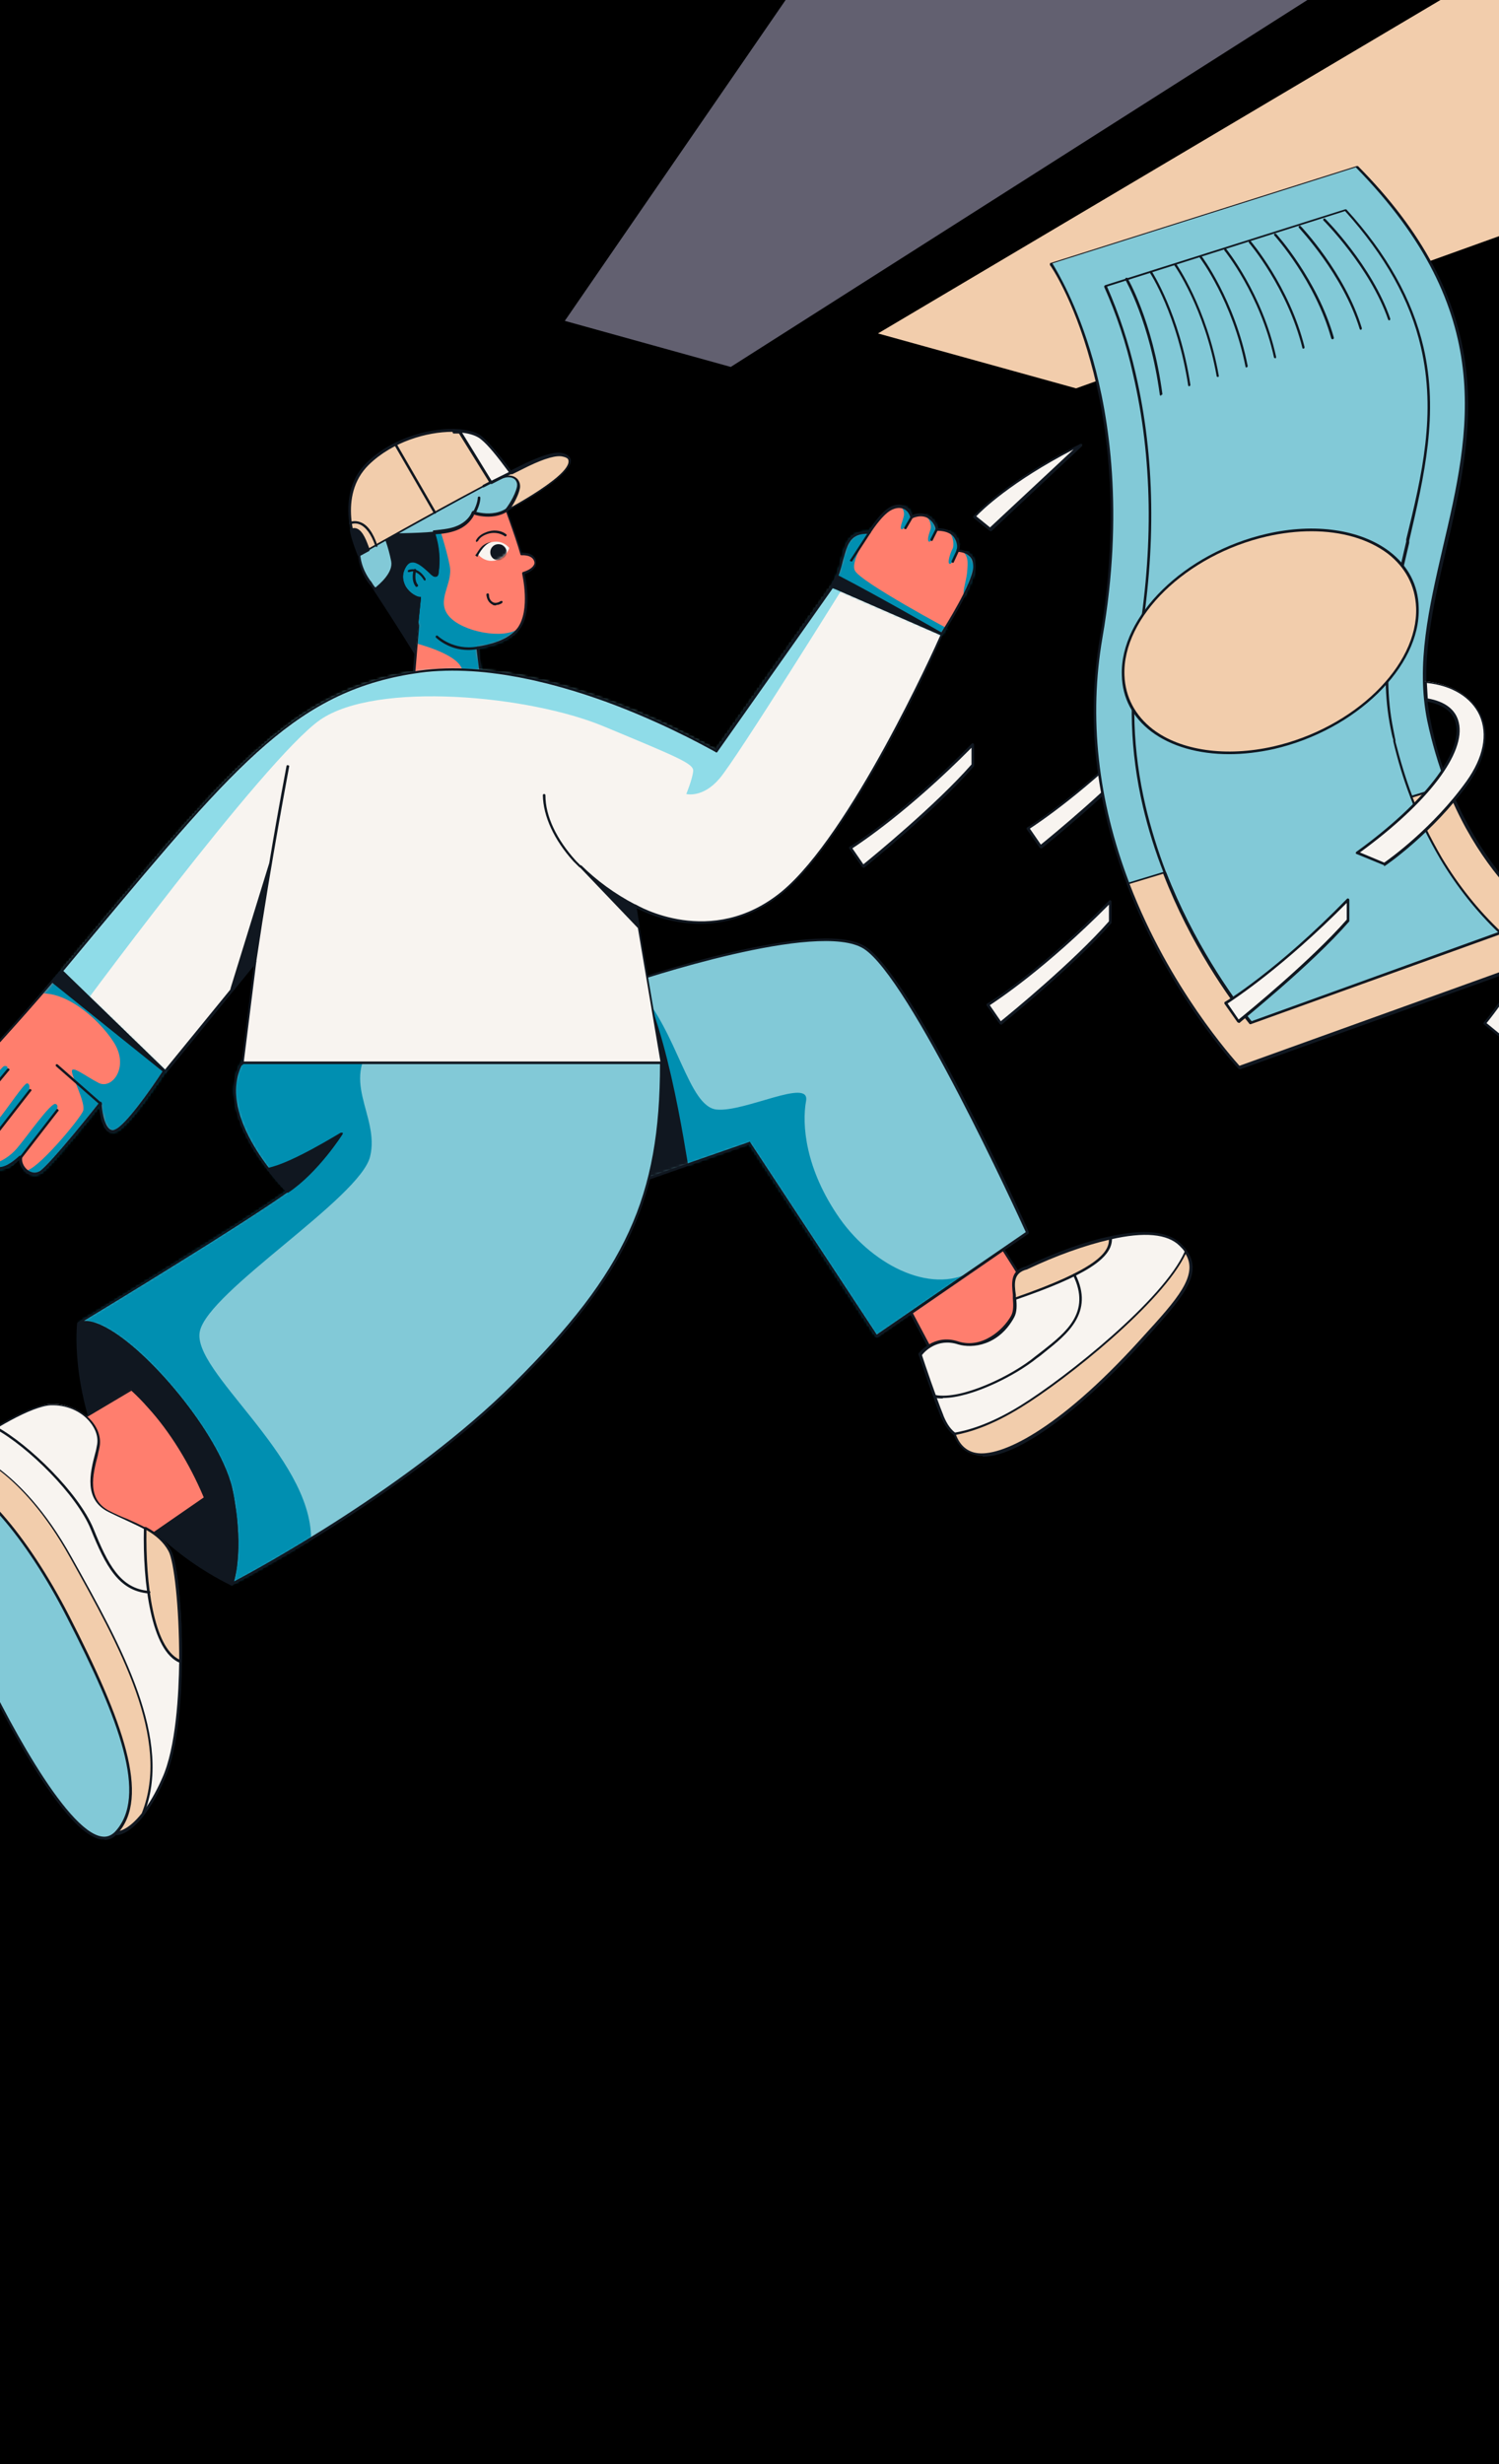 <svg height="920" viewBox="0 0 560 920" width="560" xmlns="http://www.w3.org/2000/svg"
  xmlns:xlink="http://www.w3.org/1999/xlink">
  <rect x="0" y="0" width="560" height="920" fill="#333333" stroke="none"/>
  <clipPath id="a">
    <path d="m0 0h560v920h-560z" />
  </clipPath>
  <mask id="b" height="74" maskUnits="userSpaceOnUse" width="53" x="147" y="184">
    <path
      d="m156.118 233.725-1.932 23.686 25.752-3.201-1.609-12.323c4.345-.64 11.749-2.401 15.29-7.202 5.15-6.882 1.77-20.805 1.77-20.805s5.311-1.441 4.507-4.642c-.966-3.04-5.312-2.56-5.312-2.56-2.092-7.682-7.725-22.406-7.725-22.406l-37.018 7.682s.804 5.761 1.77 13.283c.483 3.041-4.185 6.722-3.702 10.083.483 3.201 6.116 5.922 6.599 8.802.644 4.161 1.288 7.522 1.77 9.603z"
      fill="#fff" />
  </mask>
  <mask id="c" height="8" maskUnits="userSpaceOnUse" width="13" x="178" y="202">
    <path
      d="m190.237 204.597s-2.415-3.361-6.921-2.08c-4.507 1.28-4.829 4.321-4.829 4.321s2.415 3.361 6.599 2.4c4.185-.96 5.151-4.481 5.151-4.481z"
      fill="#fff" />
  </mask>
  <mask id="d" height="149" maskUnits="userSpaceOnUse" width="152" x="232" y="350">
    <path
      d="m235.464 442.259 44.422-15.524 47.48 72.179 56.332-38.73s-42.974-95.065-60.839-106.428-90.292 13.603-90.292 13.603l2.736 74.74z"
      fill="#fff" />
  </mask>
  <mask id="e" height="196" maskUnits="userSpaceOnUse" width="219" x="29" y="396">
    <path
      d="m247.052 396.647c0 50.573-13.037 78.581-54.884 120.191-41.847 41.611-105.582 74.58-105.582 74.58s4.506-11.203 0-34.409c-4.507-23.206-43.134-67.698-57.137-63.057 0 0 59.068-35.689 78.061-49.292 0 0-28.327-27.688-17.061-48.173h156.604z"
      fill="#fff" />
  </mask>
  <mask id="f" height="183" maskUnits="userSpaceOnUse" width="329" x="23" y="218">
    <path
      d="m23.011 362.558c61.804-73.779 84.981-105.147 133.749-111.869 48.767-6.722 110.733 29.608 110.733 29.608l43.295-61.456s25.752 6.722 41.042 17.924c0 0-32.512 73.78-59.551 96.186-27.04 22.405-55.045 4.961-55.045 4.961l9.979 58.735h-156.604l4.829-37.77-33.638 41.131-38.628-37.45z"
      fill="#fff" />
  </mask>
  <mask id="g" height="49" maskUnits="userSpaceOnUse" width="55" x="310" y="188">
    <path
      d="m310.787 218.841c5.955-9.282 2.414-20.645 14.003-20.165 0 0 4.184-6.722 7.886-8.803 3.702-2.08 7.243-.48 7.887 3.041 0 0 3.702-1.76 6.599.32 2.897 2.081 2.736 4.481 2.736 4.481s4.989-.48 7.082 2.721c2.092 3.201.804 5.121.804 5.121s6.438-.32 6.277 6.402c-.322 6.562-12.232 24.967-12.232 24.967l-41.042-17.925z"
      fill="#fff" />
  </mask>
  <mask id="h" height="77" maskUnits="userSpaceOnUse" width="81" x="-19" y="362">
    <path
      d="m61.641 400.008s-13.681 20.965-18.509 22.406c-4.829 1.6-5.472-10.403-5.472-10.403s-18.67 23.686-22.533 25.927c-3.863 2.24-8.208-2.401-7.243-5.922 0 0-6.599 6.722-10.14 3.681-3.541-3.041-.805-10.082-.805-10.082s-5.955 5.121-9.174 1.76c-3.219-3.361-.483-8.802-.483-8.802s-5.15.96-6.116-4.481c-.966-5.442 16.9-21.446 42.008-51.374l38.628 37.45z"
      fill="#fff" />
  </mask>
  <g clip-path="url(#a)">
    <path d="m0 0h560v920h-560z" fill="currentColor" />
    <path d="m328 124.5 573-339.5v180.55l-499 179.45z" fill="#f2cdac" />
    <path d="m211 119.801 219.514-318.801 183.486 119.131-341 216.869z" fill="#626070" />
    <path d="m429.729 270.534c-26.557 27.207-45.871 38.57-45.871 38.57l4.829 6.882s26.556-21.286 41.042-37.77z"
      fill="#f8f4f0" />
    <path
      d="m388.687 316.626s-.322 0-.322-.16l-4.829-6.882s0-.16 0-.32 0-.16.161-.32c.161 0 19.475-11.683 45.71-38.57 0 0 .322-.16.482 0 .161 0 .322.32.322.48v7.682.32c-14.324 16.485-40.881 37.77-41.042 37.93 0 0-.161 0-.322 0zm-4.024-7.362 4.184 6.082c3.38-2.721 27.04-22.086 40.399-37.29v-6.242c-23.821 24.007-41.686 35.69-44.583 37.61z"
      fill="#101720" />
    <path d="m363.418 277.896c-26.556 27.207-45.87 38.57-45.87 38.57l4.828 6.882s26.557-21.286 41.042-37.77z"
      fill="#f8f4f0" />
    <path
      d="m322.376 323.828s-.322 0-.322-.16l-4.829-6.882s0-.16 0-.32 0-.16.161-.32c.161 0 19.475-11.683 45.71-38.57 0 0 .322-.16.483 0 .161 0 .322.32.322.48v7.682.32c-14.325 16.485-40.881 37.77-41.042 37.93 0 0-.161 0-.322 0zm-4.024-7.202 4.185 6.082c3.38-2.721 27.039-22.086 40.398-37.29v-6.242c-23.82 24.007-41.686 35.69-44.583 37.61z"
      fill="#101720" />
    <path
      d="m463.045 398.568s-25.591-26.887-41.525-68.658c-9.818-25.927-16.095-57.455-10.14-91.864 15.451-89.944-18.67-139.556-18.67-139.556l114.274-36.169c81.44 82.421 14.485 144.998 27.039 207.094 1.771 8.802 4.185 16.644 6.921 23.846 17.061 43.691 49.251 59.376 49.251 59.376l-127.15 45.771z"
      fill="#82c9d7" />
    <path
      d="m463.044 399.048h-.322c-.322-.32-25.913-27.527-41.686-68.818-11.91-31.048-15.29-61.936-10.139-92.024 8.047-46.412 2.575-81.781-3.541-103.387-6.438-23.366-14.968-35.849-15.129-35.849 0 0 0-.32 0-.48s.161-.32.321-.32l114.274-36.169h.483c24.143 24.326 37.34 49.293 40.399 76.02 2.736 23.526-2.415 45.612-7.404 67.057-5.151 22.246-10.14 43.211-5.794 64.337 1.609 8.322 4.023 16.324 6.921 23.846 16.738 43.051 48.767 59.056 49.089 59.216.161 0 .322.32.322.48s0 .32-.322.48l-127.311 45.772s0 0-.161 0zm-69.691-300.399c1.61 2.72 9.013 14.883 14.968 35.69 6.117 21.605 11.589 57.135 3.541 103.707-5.15 29.768-1.77 60.656 9.979 91.544 14.968 39.21 38.628 65.457 41.203 68.337l125.863-45.451c-5.473-3.041-33.317-20.006-48.607-59.216-2.897-7.682-5.311-15.684-7.082-24.006-4.346-21.286.644-42.411 5.794-64.817 10.14-43.211 20.602-87.863-32.511-141.957l-113.309 35.849z"
      fill="#101720" />
    <path
      d="m560.741 348.314-93.35 33.609c-7.887-9.922-22.211-30.088-32.351-56.334-3.058-7.682-5.633-15.845-7.725-24.647-4.829-20.485-5.473-40.971-2.093-60.656 6.116-35.849 5.633-69.778-1.609-100.826-3.219-13.763-7.243-24.806-10.784-32.808l89.649-28.328c15.29 16.804 24.625 33.609 28.649 51.053 5.794 24.807.322 47.693-5.312 72.179-5.311 22.726-10.783 46.252-5.955 70.579.322 1.6.644 3.04.966 4.641 1.77 7.362 3.863 14.244 6.277 20.645 3.219 8.642 7.243 16.324 11.266 23.046 7.082 11.843 15.13 20.966 22.372 27.687z"
      fill="#82c9d7" />
    <path
      d="m467.392 382.403s-.322 0-.322-.16c-7.726-9.762-22.211-29.927-32.351-56.334-3.219-8.162-5.794-16.485-7.726-24.647-4.828-20.645-5.472-41.13-2.092-60.815 6.116-35.69 5.633-69.619-1.609-100.667-2.576-11.683-6.277-22.566-10.784-32.648v-.32s.161-.16.322-.32l89.649-28.328h.482c15.291 16.804 24.626 33.609 28.81 51.374 5.794 24.966.322 48.012-5.311 72.338v.801c-5.311 22.566-10.784 45.772-5.955 69.618.322 1.44.483 2.721.805 4.001v.64c1.77 6.882 3.862 13.924 6.438 20.645 3.058 7.842 6.599 15.364 11.266 23.046 6.277 10.403 13.681 19.685 22.211 27.688 0 0 .161.32 0 .48s0 .32-.322.32l-93.35 33.609s0 0-.161 0zm-53.757-275.271c4.345 9.922 8.047 20.965 10.622 32.328 7.243 31.208 7.726 65.137 1.61 100.987-3.38 19.525-2.736 39.85 2.092 60.495 1.931 8.162 4.507 16.485 7.565 24.487 10.139 26.086 24.303 46.092 32.029 55.854l92.223-33.289c-8.208-7.842-15.612-17.124-21.728-27.367-4.506-7.682-8.208-15.204-11.266-23.206-2.575-6.721-4.668-13.763-6.277-20.645v-.64c-.483-1.281-.644-2.561-.966-4.001-4.828-24.007.483-47.373 5.794-69.938v-.801c5.955-24.166 11.267-47.052 5.473-71.858-4.024-17.445-13.359-34.089-28.327-50.733l-88.844 28.168z"
      fill="#101720" />
    <path
      d="m590.195 352.796-127.311 45.771s-25.591-26.886-41.525-68.657l13.681-4.321c10.14 26.246 24.464 46.412 32.351 56.334l93.35-33.609c-7.242-6.881-15.129-16.004-22.372-27.687-4.023-6.882-7.886-14.404-11.266-23.046l13.681-4.161c17.06 43.852 49.411 59.376 49.411 59.376z"
      fill="#f2cdac" />
    <path
      d="m463.046 399.048h-.322c-.322-.32-25.752-27.367-41.686-68.818 0-.16 0-.48.322-.64l13.681-4.161c.322 0 .483 0 .644.32 10.139 26.086 24.303 46.092 32.028 55.854l92.224-33.289c-8.208-7.842-15.612-17.124-21.728-27.367-4.506-7.682-8.208-15.204-11.266-23.206v-.32s.161-.16.322-.32l13.68-4.161c.322 0 .483 0 .644.32 8.852 22.566 21.728 37.45 30.902 45.932 9.979 9.282 18.027 13.124 18.188 13.284.161 0 .322.32.322.48s0 .32-.322.48l-127.311 45.772s0 0-.161 0zm-41.042-68.978c14.968 38.89 38.628 65.137 41.042 67.857l125.862-45.291c-2.414-1.281-9.335-5.442-17.382-12.804-9.335-8.482-22.211-23.366-31.063-45.932l-12.715 3.841c2.897 7.682 6.598 15.044 10.944 22.566 6.277 10.403 13.681 19.685 22.211 27.687 0 0 .161.32 0 .48-.161.161 0 .321-.322.321l-93.35 33.608c-.161 0-.483 0-.483-.16-7.726-9.602-22.05-29.767-32.19-56.014l-12.715 3.841z"
      fill="#101720" />
    <path
      d="m475.759 279.177c-30.419 7.041-55.527-5.122-56.332-27.048-.805-21.925 23.337-45.291 53.757-52.333 30.419-7.042 55.527 5.121 56.332 27.047s-23.338 45.292-53.757 52.334z"
      fill="#f2cdac" />
    <path
      d="m459.182 281.577c-11.427 0-21.728-2.881-29.131-8.482-6.921-5.282-10.784-12.483-10.945-20.966-.805-22.085 23.499-45.772 54.079-52.813 18.026-4.161 35.087-1.601 45.871 6.561 6.92 5.282 10.783 12.484 10.944 20.966.805 22.086-23.498 45.772-54.079 52.814-5.794 1.28-11.427 1.92-16.739 1.92zm30.742-83.222c-5.312 0-10.945.641-16.578 1.921-30.098 6.882-54.079 30.088-53.274 51.853.322 8.162 4.023 15.044 10.622 20.166 10.462 8.002 27.362 10.402 45.066 6.401 30.098-6.882 54.079-30.088 53.274-51.853-.321-8.162-4.023-15.044-10.622-20.165-7.243-5.442-17.222-8.323-28.488-8.323z"
      fill="#101720" />
    <path
      d="m519.056 119.615c-.161 0-.322 0-.483-.32-6.76-19.525-23.982-36.81-24.143-36.97-.161-.16-.161-.48 0-.64.161-.16.483-.16.644 0 .161.16 17.544 17.605 24.303 37.29 0 .32 0 .48-.321.64 0 0 0 0-.161 0z"
      fill="#101720" />
    <path
      d="m508.433 123.136c-.161 0-.322 0-.483-.32-6.277-20.486-22.533-37.45-22.694-37.77-.161-.16-.161-.48 0-.64.161-.16.483-.16.644 0 .161.16 16.578 17.444 22.855 38.09 0 .32 0 .48-.322.64z"
      fill="#101720" />
    <path
      d="m497.811 126.657c-.161 0-.322 0-.483-.32-5.955-21.446-21.084-38.25-21.245-38.41-.161-.16-.161-.48 0-.64.161-.16.482 0 .643 0 .161.16 15.452 17.125 21.568 38.73 0 .32 0 .48-.322.64z"
      fill="#101720" />
    <path
      d="m487.026 130.178c-.161 0-.483 0-.483-.32-5.633-22.406-19.797-39.051-19.958-39.211-.161-.16 0-.48 0-.64.161-.16.483 0 .644 0 0 0 14.485 16.965 20.119 39.53 0 .321 0 .481-.322.641z"
      fill="#101720" />
    <path
      d="m476.404 133.699c-.161 0-.483 0-.483-.321-5.151-23.366-18.348-39.69-18.509-39.85-.161-.16 0-.48 0-.64h.643s13.52 16.644 18.671 40.33c0 .321 0 .481-.322.641z"
      fill="#101720" />
    <path
      d="m465.781 137.22c-.161 0-.483 0-.483-.321-4.828-24.326-16.9-40.49-17.06-40.65-.161-.16 0-.48 0-.64 0-.16.482 0 .643 0 0 0 12.393 16.484 17.222 40.97 0 .32 0 .481-.322.481z"
      fill="#101720" />
    <path
      d="m454.998 140.741c-.161 0-.482 0-.482-.321-4.507-25.286-15.612-41.13-15.773-41.29-.161-.16 0-.48 0-.64 0-.16.482 0 .643 0 0 0 11.428 16.324 15.934 41.77 0 .321 0 .481-.322.481z"
      fill="#101720" />
    <path
      d="m444.376 144.261c-.161 0-.483-.16-.483-.32-4.024-26.247-14.164-41.931-14.325-42.091 0-.16 0-.48 0-.64h.644s10.462 16.004 14.486 42.411c0 .32 0 .48-.322.48z"
      fill="#101720" />
    <path
      d="m433.753 147.782c-.161 0-.483-.16-.483-.48-3.701-27.207-12.875-42.731-12.875-42.891s0-.48.16-.64c.161-.16.483 0 .644 0 0 0 9.335 15.844 13.037 43.211 0 .32 0 .48-.483.48z"
      fill="#101720" />
    <path
      d="m532.736 261.252c22.533 3.681 12.715 29.288-25.752 57.135l10.14 4.161s17.705-12.003 31.063-30.728c13.359-18.725 4.829-35.369-15.934-37.45l.322 6.722z"
      fill="#f8f4f0" />
    <path
      d="m517.124 323.028s0 0-.161 0l-10.139-4.161c-.161 0-.322-.16-.322-.32s0-.32.161-.48c25.269-18.245 39.915-37.13 37.179-48.013-.966-4.321-4.989-7.202-11.266-8.162-.161 0-.322-.16-.322-.48l-.322-6.722v-.32h.322c10.139.96 17.865 5.602 21.084 12.643 3.38 7.362 1.609 16.485-4.829 25.607-13.197 18.405-31.063 30.728-31.224 30.728 0 0-.161 0-.322 0zm-9.174-4.801 9.174 3.841c2.093-1.441 18.349-13.124 30.742-30.408 6.277-8.802 8.047-17.445 4.828-24.647-3.058-6.561-10.14-11.042-19.636-12.003l.322 5.762c6.438 1.12 10.462 4.161 11.589 8.962 2.736 11.363-11.428 29.928-36.858 48.493z"
      fill="#101720" />
    <path d="m403.817 165.867c-28.649 14.404-39.916 27.047-39.916 27.047l5.956 4.801z" fill="#f8f4f0" />
    <path
      d="m370.017 198.195s-.161 0-.322 0l-5.955-4.801s-.161-.16-.161-.32 0-.32 0-.32 11.588-12.963 40.076-27.047c.161 0 .483 0 .644.16v.64l-33.96 31.849s-.161 0-.322 0zm-5.311-5.441 5.15 4.161 31.224-29.127c-23.498 12.163-34.443 22.886-36.374 24.966z"
      fill="#101720" />
    <path d="m414.759 336.471c-26.556 27.207-45.87 38.57-45.87 38.57l4.828 6.882s26.557-21.285 41.042-37.77z"
      fill="#f8f4f0" />
    <path
      d="m373.718 382.403s-.322 0-.322-.16l-4.828-6.882s0-.16 0-.32 0-.16.161-.32c.16 0 19.474-11.683 45.709-38.57 0 0 .322-.16.483 0 .161 0 .322.32.322.48v7.682.32c-14.325 16.485-40.881 37.61-41.042 37.93 0 0-.161 0-.322 0zm-4.024-7.202 4.185 6.082c3.38-2.721 27.039-22.086 40.398-37.29v-6.241c-23.82 24.006-41.686 35.689-44.583 37.609z"
      fill="#101720" />
    <path d="m503.605 335.831c-26.557 27.207-45.871 38.57-45.871 38.57l4.829 6.882s26.556-21.286 41.042-37.77z"
      fill="#f8f4f0" />
    <path
      d="m462.562 381.763s-.322 0-.322-.16l-4.829-6.882s0-.16 0-.32 0-.16.161-.32c.161 0 19.475-11.683 45.71-38.57 0 0 .322-.16.483 0 .16 0 .321.32.321.48v7.682.32c-14.324 16.485-40.881 37.61-41.042 37.93 0 0-.161 0-.322 0zm-4.024-7.202 4.184 6.082c3.38-2.721 27.04-22.086 40.399-37.29v-6.242c-23.821 24.007-41.686 35.69-44.583 37.61z"
      fill="#101720" />
    <path d="m571.526 330.23c9.013 8.642-2.254 33.769-16.9 51.693l6.116 4.961s27.522-27.687 16.578-56.654z"
      fill="#f8f4f0" />
    <path
      d="m560.741 387.365s-.161 0-.322 0l-6.116-4.962c-.161-.16-.161-.48 0-.64 14.968-18.085 25.591-42.891 16.9-51.053 0 0-.161-.32 0-.48 0-.16.322-.32.483-.32h5.794c.161 0 .322 0 .483.32 10.944 28.967-16.417 56.975-16.739 57.135 0 0-.161 0-.322 0zm-5.472-5.442 5.472 4.481c2.897-3.2 26.074-28.807 16.256-55.534h-4.346c4.507 5.441 2.415 14.884-.161 22.086-3.38 9.282-9.657 19.845-17.221 29.127z"
      fill="#101720" />
    <path
      d="m156.114 233.565-1.932 23.846 25.752-3.201-1.609-12.323c4.345-.64 11.749-2.401 15.29-7.202 5.15-6.882 1.77-20.645 1.77-20.645s5.312-1.441 4.507-4.641c-.966-3.041-5.311-2.561-5.311-2.561-2.093-7.682-7.726-22.566-7.726-22.566l-37.018 7.682s.804 5.761 1.77 13.283c.483 3.041-4.185 6.722-3.702 10.083.483 3.201 6.116 5.922 6.599 8.642.644 4.161 1.288 7.522 1.771 9.603z"
      fill="#ff7e6d" />
    <g mask="url(#b)">
      <path
        d="m193.618 234.685c-5.312 4.161-20.924 1.28-25.913-4.641-4.99-5.922 1.609-12.003.322-18.725-1.288-6.722-4.346-15.684-4.346-15.684l-17.382 17.285 9.335 27.367s12.876 3.2 16.256 8.162c3.379 4.961-.644 11.843-.644 11.843l20.601-7.682z"
        fill="#008fb1" />
    </g>
    <path
      d="m154.026 257.891s-.161 0-.322 0c0 0-.161-.16 0-.32l1.931-23.686c-.322-1.921-.965-5.121-1.77-9.603-.161-1.28-1.61-2.56-2.897-3.841-1.61-1.44-3.219-3.04-3.541-4.961-.322-1.76.805-3.681 1.931-5.601.966-1.601 1.932-3.201 1.771-4.482-.966-7.361-1.771-13.283-1.771-13.283 0-.32 0-.48.322-.48l37.018-7.682c.161 0 .483 0 .483.32 0 0 5.473 14.564 7.726 22.086 1.126 0 4.506 0 5.311 2.88.161.801 0 1.441-.161 2.241-.966 1.6-3.058 2.561-4.024 2.881.483 2.4 2.898 14.244-1.931 20.645-3.541 4.641-10.784 6.562-15.129 7.202l1.448 11.843v.32s-.161.16-.322.16l-25.751 3.201zm-3.702-65.457c.161 1.44.966 6.562 1.77 12.803.161 1.601-.804 3.361-1.931 5.122-.966 1.6-2.092 3.361-1.771 4.961.161 1.44 1.771 2.881 3.219 4.321 1.61 1.441 3.058 2.881 3.219 4.321.644 4.481 1.288 7.682 1.771 9.603l-1.931 23.366 24.786-3.041-1.449-11.843s0 0 0-.16.161-.32.322-.48c4.185-.64 11.427-2.241 14.968-6.882 4.99-6.722 1.771-20.165 1.771-20.325 0-.32 0-.48.322-.64 0 0 3.058-.801 4.023-2.561.322-.48.322-.96.161-1.44-.804-2.561-4.667-2.241-4.667-2.241-.161 0-.483 0-.483-.32-1.931-6.882-6.76-19.685-7.565-22.086l-36.213 7.522z"
      fill="#101720" />
    <path
      d="m190.237 204.597s-2.415-3.361-6.921-2.08c-4.507 1.28-4.829 4.321-4.829 4.321s2.415 3.361 6.599 2.4c4.185-.96 5.151-4.641 5.151-4.641z"
      fill="#f8f4f0" />
    <g mask="url(#c)">
      <path
        d="m186.213 209.239c1.689 0 3.058-1.362 3.058-3.041 0-1.68-1.369-3.041-3.058-3.041-1.688 0-3.058 1.361-3.058 3.041 0 1.679 1.37 3.041 3.058 3.041z"
        fill="#101720" />
    </g>
    <path
      d="m185.248 226.043c-.483 0-.966 0-1.288-.32-1.287-.641-2.092-1.921-2.253-3.681 0-.32.161-.48.483-.48s.483.16.483.48c0 1.44.644 2.4 1.609 2.88.805.32 1.771.16 2.736-.48.161-.16.483 0 .644 0s0 .48 0 .64c-.644.481-1.448.801-2.253.801z"
      fill="#101720" />
    <path
      d="m178.165 202.357s0 0-.161 0-.322-.481-.161-.641c.805-1.6 2.575-2.72 4.829-3.36 2.414-.641 4.828-.16 6.437 1.12.161.16.322.48 0 .64-.321.16-.482.32-.643 0-1.449-.96-3.541-1.44-5.634-.96-1.931.48-3.54 1.44-4.184 2.72 0 .161-.322.321-.483.321z"
      fill="#101720" />
    <path d="m183.318 202.357s-2.253.48-3.54 1.92c-1.288 1.441-1.771 2.721-2.254 3.041l.805.64s1.931-4.481 5.15-5.601z"
      fill="#101720" />
    <path
      d="m137.93 216.92c.644 1.121 1.448 2.081 2.092 3.201 8.691 13.124 15.129 23.686 15.129 23.686l2.093-20.645c-2.736.16-9.657-5.441-5.794-11.843 3.219-5.282 8.852 1.92 10.622 3.041.322.16.644.32.966.32s.483-.64.483-.961c.804-4.961.322-10.082-1.449-14.883 2.736-.32 5.633-.641 8.209-1.601 2.575-.96 4.989-2.721 6.116-5.281 0-.16.161-.48.322-.64 0 0 10.3 3.521 15.451-3.841 5.15-7.522-1.288-10.243-1.288-10.243s-10.14-10.723-22.211-9.282c-47.48 5.921-26.557 20.965-26.557 20.965s-14.646 12.963-4.345 28.007z"
      fill="#82c9d7" />
    <path
      d="m155.311 244.288c-.161 0-.322 0-.483-.16 0 0-6.599-10.723-15.129-23.687-.483-.8-.966-1.6-1.61-2.24l-.643-.8c-9.335-13.924 1.77-25.927 4.023-28.328-1.448-1.12-5.15-4.641-4.184-8.962 1.448-5.922 12.071-10.083 31.385-12.483 11.588-1.441 21.728 8.322 22.533 9.282.483.16 2.575 1.44 3.38 3.841.643 2.081 0 4.481-1.932 7.202-4.828 6.882-13.68 4.801-15.612 4.161v.32c-1.287 2.401-3.541 4.481-6.599 5.602-2.575.96-5.15 1.28-7.725 1.44 1.448 4.641 1.931 9.602 1.126 14.564 0 .32-.161 1.12-.804 1.28-.483.16-1.127 0-1.449-.32-.322-.16-.966-.8-1.609-1.44-1.61-1.441-4.185-3.841-6.116-3.521-.805 0-1.61.64-2.254 1.76-1.77 3.041-.965 5.602 0 7.362 1.61 2.561 4.185 3.841 5.312 3.841h.321v.32l-2.092 20.645c0 .161-.161.321-.322.481zm15.773-76.02c-.805 0-1.448 0-2.253 0-23.499 2.881-29.615 8.002-30.581 11.843-1.126 4.321 4.185 8.162 4.185 8.322 0 0 .161.16.161.32s0 .32-.161.32c0 0-3.541 3.201-5.955 8.162-3.058 6.562-2.575 13.124 1.609 19.205l.644.801c.483.8.966 1.6 1.61 2.24 6.921 10.403 12.554 19.365 14.485 22.406l1.771-18.725c-1.61-.16-4.185-1.76-5.634-4.161-1.609-2.721-1.77-5.601 0-8.322.805-1.28 1.771-1.921 2.898-2.081 2.414-.32 5.15 2.241 6.92 3.841.644.64 1.127.961 1.449 1.281 0 0 .483.32.483.16.161 0 .161-.48.322-.641.643-4.801.321-9.922-1.288-14.563 0 0 0-.32 0-.48s.161-.16.322-.16c2.575-.321 5.472-.481 8.047-1.441 2.736-.96 4.99-2.881 5.956-4.961 0-.32.321-.64.482-.8 0-.16.322-.16.483 0s9.979 3.361 14.808-3.681c1.609-2.401 2.253-4.481 1.77-6.402-.644-2.241-2.897-3.201-2.897-3.201s0 0-.161 0c0 0-8.852-9.282-19.475-9.282z"
      fill="#101720" />
    <path
      d="m177.041 191.794h-.161c-.161 0-.322-.48-.161-.64 1.77-3.201 1.77-5.282 1.77-5.282 0-.32.161-.48.483-.48s.483.16.483.48 0 2.401-1.77 5.762c0 .16-.322.32-.483.32z"
      fill="#101720" />
    <path
      d="m140.02 220.121c8.691 13.124 15.129 23.686 15.129 23.686l2.092-20.645c-2.736.16-9.657-5.441-5.794-11.843 3.219-5.281 8.852 1.92 10.623 3.041.321.16.643.32.965.32s.483-.64.483-.96c.805-4.962.322-10.083-1.448-14.884-5.634.64-18.349.64-18.349.64s1.771 4.001 2.897 9.922c.805 4.322-4.023 8.643-6.598 10.723z"
      fill="#101720" />
    <path
      d="m155.313 244.288c-.161 0-.322 0-.483-.161 0 0-6.599-10.722-15.129-23.686 0-.16 0-.48 0-.64 2.253-1.76 7.243-6.081 6.438-10.243-1.127-5.761-2.897-9.762-2.897-9.762s0-.32 0-.48.161-.16.322-.16c0 0 12.876 0 18.348-.64.161 0 .483 0 .483.32 1.61 4.801 2.092 10.082 1.449 15.044 0 .32-.161 1.12-.805 1.28-.483.16-1.127 0-1.449-.32-.322-.16-.965-.8-1.609-1.44-1.61-1.441-4.185-3.841-6.116-3.521-.805 0-1.61.64-2.254 1.76-1.77 3.041-.965 5.601 0 7.362 1.61 2.561 4.185 3.841 5.312 3.841h.322v.32l-2.093 20.645c0 .16-.161.32-.322.481zm-14.646-24.007c6.76 10.243 12.232 19.045 14.163 22.086l1.771-18.725c-1.61-.16-4.185-1.76-5.633-4.161-1.61-2.721-1.771-5.601 0-8.322.804-1.28 1.77-1.921 2.897-2.081 2.414-.32 5.15 2.241 6.921 3.841.643.641 1.126.961 1.448 1.281 0 0 .483.32.483.16.161 0 .161-.48.322-.64.644-4.802.322-9.603-1.288-14.244-4.989.48-14.646.64-17.382.64.483 1.44 1.77 4.801 2.736 9.282.805 4.322-3.541 8.483-6.438 10.883z"
      fill="#101720" />
    <path
      d="m174.947 242.687c-7.404 0-11.91-4.481-12.071-4.641s-.161-.48 0-.64.483-.16.644 0c0 0 5.794 5.601 14.807 4.001.322 0 .483 0 .644.32s0 .48-.322.64c-1.288.16-2.414.32-3.541.32z"
      fill="#101720" />
    <path
      d="m158.852 216.76c-.161 0-.322 0-.483-.16-1.287-2.24-2.897-2.881-3.54-3.201-.644-.16-1.288 0-1.771.16-.161 0-.483 0-.644 0s0-.48 0-.64c.644-.32 1.61-.48 2.415-.32 1.609.32 3.058 1.601 4.184 3.521 0 .16 0 .48-.161.64z"
      fill="#101720" />
    <path
      d="m155.632 219.161s-.322 0-.322-.16c-1.931-2.401-.805-6.082-.805-6.242 0-.32.322-.32.644-.32s.322.32.322.64c0 0-.966 3.361.644 5.282.161.16 0 .48 0 .64 0 0-.161 0-.322 0z"
      fill="#101720" />
    <path d="m196.838 174.349-5.794 2.881c1.931-.96 3.863-1.92 5.794-2.881z" fill="#f2cdac" />
    <path
      d="m191.041 177.55c-.161 0-.321 0-.482-.32 0-.16 0-.48.161-.64 1.77-.96 3.862-1.921 5.794-2.881.161 0 .483 0 .643.16 0 .16.001.48-.16.64l-5.795 2.881s0 0-.161 0z"
      fill="#101720" />
    <path
      d="m189.11 190.673c.16-.32 3.54-4.801 4.345-8.642.483-2.24-1.448-4.161-3.702-4.001-1.448.16-3.219.64-4.667 1.441-.322 0-.644.32-.966.32l-.805.32c-1.77.8-3.058 1.6-3.38 1.76-21.567 11.363-45.87 25.287-45.87 25.287s-9.979-21.126 3.219-34.089c9.657-9.443 24.464-13.124 34.282-12.323 3.702.32 6.76 1.28 8.369 2.72 3.219 2.721 7.404 8.163 10.623 12.804l1.771-.8 4.023-1.921c5.473-2.561 10.623-4.481 13.52-3.681 11.588 3.361-20.119 20.325-21.084 20.645z"
      fill="#f2cdac" />
    <path
      d="m134.066 207.638s-.16 0-.321-.32c0-.16-9.979-21.606 3.219-34.569 9.978-9.763 24.947-13.284 34.604-12.483 3.862.32 6.92 1.28 8.691 2.88 2.575 2.241 6.116 6.402 10.623 12.484l5.472-2.721c6.921-3.201 11.427-4.481 14.002-3.681 1.771.48 2.737 1.44 2.897 2.561.644 6.081-22.854 18.564-23.82 19.045-.161 0-.483 0-.644 0s-.161-.481 0-.641c.644-.8 3.541-4.801 4.346-8.482.161-.96 0-1.76-.644-2.56-.644-.641-1.449-.961-2.575-.961-1.288 0-2.897.64-4.507 1.281-.161 0-.322.16-.483.16l-1.126.48c-1.61.8-2.897 1.6-3.219 1.76-21.246 11.363-45.549 25.127-45.871 25.287h-.161zm34.926-46.412c-9.496 0-22.371 3.681-31.224 12.323-11.749 11.523-4.667 29.768-3.219 32.969 3.541-1.921 25.752-14.564 45.388-24.967.483-.32 1.77-1.12 3.38-1.92l1.127-.48c.161 0 .321-.16.643-.16 1.288-.481 3.058-1.281 4.829-1.441 1.287 0 2.414.32 3.38 1.28.805.961 1.126 2.081.965 3.361-.482 2.561-2.092 5.442-3.219 7.202 7.243-4.001 21.89-12.963 21.568-17.124 0-.8-.805-1.441-2.254-1.761-2.253-.64-6.599.48-13.197 3.681l-5.795 2.881c-.161 0-.482 0-.643 0-4.507-6.242-8.048-10.403-10.623-12.643-1.61-1.441-4.507-2.401-8.208-2.561-.805 0-1.771 0-2.576 0z"
      fill="#101720" />
    <path
      d="m180.741 182.031c-.161 0-.322 0-.482-.32 0-.16 0-.48.161-.64l9.978-5.121c.161 0 .483 0 .644.16 0 .16 0 .48-.161.64l-9.979 5.121s0 0-.161 0z"
      fill="#101720" />
    <path d="m131.171 197.876c3.219-1.441 4.989 3.36 6.438 7.361l-3.541 1.921s-2.414-5.761-2.897-9.282z"
      fill="#101720" />
    <path
      d="m134.067 207.638s0 0-.161 0c0 0-.161 0-.322-.32 0-.16-2.414-5.762-2.897-9.443 0-.16 0-.48.322-.48.805-.32 1.771-.32 2.414 0 2.254.961 3.541 4.642 4.668 7.682 0 .16 0 .48-.161.64l-3.541 1.921h-.161zm-2.253-9.442c.483 2.88 2.092 6.881 2.575 8.322l2.736-1.601c-.965-2.56-2.253-5.921-4.024-6.721-.482-.16-.965-.16-1.448 0z"
      fill="#101720" />
    <path
      d="m140.665 204.117c-.161 0-.322 0-.483-.32-1.448-4.321-3.541-7.042-5.794-8.002-1.931-.8-3.38 0-3.38 0-.161 0-.483 0-.644-.16 0-.16 0-.48.161-.64 0 0 1.771-.961 4.185 0 2.575.96 4.667 3.841 6.277 8.642 0 .32 0 .48-.322.64 0 0 0 0-.161 0z"
      fill="#101720" />
    <path
      d="m192.49 175.47-8.208 4.161-.805.32-11.91-19.205c3.701.32 6.76 1.28 8.369 2.721 3.219 2.72 7.404 8.162 10.623 12.803l1.77-.8z"
      fill="#f8f4f0" />
    <path
      d="m183.478 180.591c-.161 0-.322 0-.483-.16l-11.91-19.205s0-.16 0-.32 0-.16.161-.32h.322c3.863.32 6.921 1.28 8.691 2.88 2.575 2.241 6.116 6.402 10.623 12.484l1.287-.64c.161 0 .483 0 .644.16 0 .16 0 .48-.161.64l-9.013 4.641s0 0-.161 0zm-10.945-19.205 11.106 18.085 6.438-3.201c-4.346-5.922-7.726-10.083-10.301-12.163-1.448-1.281-4.024-2.241-7.243-2.561z"
      fill="#101720" />
    <path
      d="m162.554 191.794c-.161 0-.322 0-.483-.16l-14.807-25.607c0-.16 0-.48.161-.64s.482 0 .643.16l14.808 25.607c0 .16 0 .48-.161.64z"
      fill="#101720" />
    <path
      d="m380.963 476.508c-.644-1.441-13.842-21.606-13.842-21.606l-34.282 21.126 19.475 36.969 29.614-12.643-1.126-23.846z"
      fill="#ff7e6e" />
    <path
      d="m352.315 513.317c-.161 0-.322 0-.483-.32l-19.475-36.969c0-.16 0-.48.161-.64l34.282-21.126h.644c.483.8 13.198 20.325 13.842 21.766v.16l1.126 23.846c0 .16 0 .32-.321.48l-29.615 12.643s0 0-.161 0zm-18.831-37.289 19.153 36.169 28.971-12.323-1.127-23.366c-.805-1.601-9.657-15.364-13.52-21.126z"
      fill="#101720" />
    <path
      d="m351.83 528.361c1.127 2.721 2.415 5.122 4.668 6.882 3.058 2.561 7.886 3.841 16.417 3.041 14.485-1.28 37.823-20.485 53.113-37.45 14.003-15.524 23.016-24.806 16.9-33.769-.483-.8-1.288-1.6-1.932-2.4-5.15-4.962-14.968-5.122-26.234-2.561-10.14 2.241-21.407 6.562-31.385 11.203-6.117 1.44-4.829 6.562-4.346 11.363.161 2.401.322 4.801-.805 6.562-3.219 5.761-11.266 12.803-20.279 9.762-9.014-3.041-14.325 4.321-14.325 4.321s5.311 16.165 8.208 22.726z"
      fill="#f8f4f0" />
    <path
      d="m368.247 539.084c-5.312 0-9.335-1.12-12.071-3.361-2.415-1.92-3.702-4.641-4.829-7.042-2.736-6.561-8.047-22.726-8.208-22.886 0 0 0-.32 0-.48 0 0 5.633-7.522 14.807-4.481 8.852 2.881 16.9-4.321 19.797-9.602.965-1.761.804-4.161.644-6.402 0-.48 0-.96 0-1.44-.483-4.482-.966-9.123 4.828-10.563 11.106-5.282 22.211-9.283 31.385-11.203 12.876-2.881 21.728-1.921 26.557 2.721.804.8 1.609 1.6 2.092 2.4 6.277 8.803-1.931 17.765-15.451 32.809l-1.449 1.6c-15.612 17.125-38.949 36.17-53.435 37.61-1.77.16-3.219.16-4.828.16zm-15.934-10.883c.965 2.401 2.253 4.962 4.506 6.722 3.219 2.721 8.37 3.521 16.095 2.881 14.325-1.281 37.341-20.165 52.792-37.29l1.448-1.6c13.198-14.564 21.245-23.366 15.451-31.529-.483-.8-1.126-1.44-1.931-2.24-4.507-4.481-13.198-5.281-25.752-2.401-9.013 1.921-20.119 5.922-31.063 11.203-5.151 1.281-4.829 5.122-4.185 9.603v1.44c.161 2.241.322 4.801-.805 6.882-5.794 10.563-15.612 11.683-20.923 10.082-7.886-2.56-12.715 2.881-13.52 4.001.644 2.081 5.473 16.325 8.048 22.566z"
      fill="#101720" />
    <path
      d="m356.497 535.403c7.565 21.286 42.33-4.321 69.53-34.409 14.003-15.524 23.016-24.806 16.9-33.769-7.887 18.085-44.744 47.533-61.644 57.936-11.588 7.041-19.957 9.442-24.786 10.242z"
      fill="#f2cdac" />
    <path
      d="m367.12 543.565c-.965 0-1.77 0-2.575-.32-4.024-.8-6.76-3.361-8.369-7.842v-.32s.161-.16.322-.16c4.828-.8 13.198-3.041 24.625-10.083 17.382-10.722 53.757-39.85 61.483-57.615 0-.16.16-.32.321-.32s.322 0 .483.16c6.277 8.803-1.931 17.765-15.451 32.809l-1.448 1.6c-18.188 20.006-43.94 42.411-59.391 42.411zm-9.979-7.842c1.449 3.841 4.024 6.082 7.404 6.722 9.013 1.76 30.42-8.162 61-41.771l1.448-1.6c12.876-14.084 20.763-22.886 15.934-30.888-8.53 18.084-44.261 46.732-61.482 57.295-11.106 6.881-19.314 9.282-24.304 10.242z"
      fill="#101720" />
    <path
      d="m379.03 484.99c29.936-10.403 36.052-16.804 35.73-22.566-10.14 2.241-21.406 6.562-31.385 11.203-6.116 1.44-4.828 6.562-4.345 11.363z"
      fill="#f2cdac" />
    <path
      d="m379.03 485.31s-.161 0-.322 0c0 0-.161-.16-.161-.32 0-.48 0-.96 0-1.44-.483-4.481-.966-9.123 4.829-10.563 11.105-5.281 22.211-9.282 31.385-11.203h.322c.161 0 .321.16.321.48.322 7.522-9.978 14.084-36.052 23.046 0 0 0 0-.161 0zm35.248-22.406c-9.013 2.081-19.797 5.922-30.58 11.043-5.151 1.281-4.829 5.122-4.185 9.603v.8c29.936-10.403 34.765-16.644 34.765-21.446z"
      fill="#101720" />
    <path
      d="m352.151 522.12c-1.126 0-2.092 0-3.058-.32-.322 0-.483-.32-.322-.641.161-.32.322-.48.644-.32 9.818 1.921 28.649-7.202 37.34-14.403.966-.801 1.932-1.441 2.897-2.241 8.531-6.722 18.027-14.244 11.267-28.007 0-.16 0-.48.161-.64.161 0 .483 0 .644.16 7.242 14.403-3.219 22.565-11.428 29.127-.965.8-1.931 1.601-2.897 2.241-8.047 6.561-24.625 14.884-35.087 14.884z"
      fill="#101720" />
    <path
      d="m235.464 442.259 44.422-15.524 47.48 72.179 56.332-38.73s-42.973-95.065-60.839-106.428c-17.865-11.363-90.292 13.603-90.292 13.603l2.736 74.74z"
      fill="#82c9d7" />
    <g mask="url(#d)">
      <path
        d="m238.524 369.44c14.646 16.004 18.67 43.691 29.132 44.812 10.461 1.12 35.087-12.004 33.477-3.201-1.609 8.802-.322 25.446 12.554 43.851 12.876 18.245 35.731 29.128 50.86 18.885 14.968-10.403 4.668 15.524 4.668 15.524l-36.214 19.205-38.628 8.002-68.403-59.695 12.715-87.223z"
        fill="#008fb1" />
      <path d="m234.982 358.557c13.681 19.685 20.602 68.018 23.016 82.101 2.414 14.084-36.696 16.805-36.696 16.805z"
        fill="#101720" />
    </g>
    <path
      d="m327.527 499.394s-.161 0-.322-.16l-47.319-71.859-44.1 15.364s-.322 0-.483 0c0 0-.161-.16-.161-.32l-2.736-74.739c0-.16 0-.321.322-.481.161 0 18.348-6.401 38.467-11.202 27.2-6.402 44.744-7.362 52.148-2.561 7.403 4.801 20.118 24.166 37.34 57.615 12.876 24.806 23.659 48.652 23.659 48.973 0 .16 0 .48-.161.64l-56.332 38.73s-.161 0-.322 0zm-47.641-73.139c.161 0 .322 0 .322.16l47.319 71.859 55.689-38.25c-2.897-6.402-43.457-94.905-60.517-105.788-16.9-10.723-84.177 11.843-89.488 13.604l2.736 73.779 43.778-15.204h.161z"
      fill="#101720" />
    <path
      d="m247.053 396.647c0 50.573-13.037 78.581-54.883 120.191-41.847 41.611-105.583 74.58-105.583 74.58s4.507-11.203 0-34.409-43.134-67.698-57.137-63.057c0 0 59.068-35.689 78.06-49.292 0 0-28.327-27.688-17.06-48.173h156.603z"
      fill="#82c9d7" />
    <g mask="url(#e)">
      <path
        d="m141.631 387.525c-15.934 15.044.483 28.807-3.38 44.331s-60.195 50.093-63.575 65.137c-3.38 14.884 41.525 46.412 41.525 77.46s-23.338 36.65-23.338 36.65l-63.897-53.774-28.649-77.46 82.889-98.586z"
        fill="#008fb1" />
    </g>
    <path
      d="m86.587 591.898s-.161 0-.322 0c0 0-.161-.32 0-.48 0 0 4.346-11.363 0-34.089-3.702-19.045-29.293-50.413-45.71-60.016-4.668-2.72-8.208-3.521-10.944-2.72-.161 0-.483 0-.644-.321 0-.16 0-.48.161-.64.644-.32 58.264-35.209 77.577-48.812-3.38-3.521-27.361-29.128-16.738-48.333 0-.16.322-.32.483-.32h156.604c.322 0 .483.16.483.48 0 50.413-12.715 78.581-55.045 120.672-42.329 42.09-105.1 74.259-105.743 74.579 0 0 0 0-.161 0zm-54.884-98.746c2.575 0 5.633 1.121 9.174 3.201 16.578 9.603 42.491 41.291 46.193 60.656 3.702 19.205 1.288 30.088.322 33.448 8.53-4.481 66.15-35.689 104.456-73.939 42.008-41.771 54.723-69.618 54.723-119.391h-155.96c-10.623 20.005 16.9 47.052 17.061 47.373 0 0 .161.16 0 .32 0 0 0 .32-.161.32-16.9 12.003-65.506 41.611-76.129 48.012z"
      fill="#101720" />
    <path
      d="m86.587 591.418c-.966-.48-31.868-14.564-45.871-44.012-14.324-29.928-11.266-53.454-11.266-53.454 14.003-4.641 52.791 39.851 57.137 63.057 4.506 23.206 0 34.409 0 34.409z"
      fill="#101720" />
    <path
      d="m86.587 591.898s-.161 0-.322 0c-1.931-.96-32.029-14.884-46.192-44.172-14.164-29.767-11.266-53.454-11.266-53.614s0-.32.322-.32c2.897-.96 6.76 0 11.749 2.721 16.578 9.603 42.491 41.291 46.192 60.656 4.507 23.046 0 34.249 0 34.569 0 0-.161.32-.322.32zm-56.654-97.466c-.322 2.881-1.931 25.127 11.267 52.814 13.359 27.847 41.203 41.611 45.227 43.532.805-2.401 3.702-13.604-.161-33.609-3.702-19.045-29.293-50.413-45.709-60.016-4.507-2.56-8.047-3.521-10.623-2.881z"
      fill="#101720" />
    <path
      d="m90.448 397.127s0 0-.161 0c-.322 0-.322-.48-.161-.64 0 0 0-.32.805-1.44.644-1.121 1.127-2.081 1.609-2.881l.644-1.28c0-.16.483-.32.644-.16.322 0 .322.48.161.64l-.644 1.28c-.483.8-.966 1.761-1.609 2.881-.644 1.28-.805 1.44-.805 1.44 0 .16-.322.32-.483.32z"
      fill="#101720" />
    <path
      d="m90.448 397.127s0 0-.161 0c-.322 0-.322-.48-.161-.64 0 0 0-.32.805-1.44.644-1.121 1.127-2.081 1.609-2.881.322-.48.483-.96.644-1.28l.483-.961s0 0 0-.16c0 0 0-.16.161-.32 0-.16 0-.32.161-.32 0 0 0-.16.161-.32 0 0 0 0 0-.16s.161-.32.322-.48v-.16c.161-.16.483-.16.644 0 .161.16.161.48 0 .64v.32.16.32s0 .32-.322.48c0 .16-.161.32-.322.64v.161l-.644 1.12c-.161.32-.483.8-.644 1.28-.483.8-.966 1.761-1.609 2.881-.644 1.28-.805 1.44-.805 1.44 0 .16-.322.32-.483.32z"
      fill="#101720" />
    <path
      d="m23.011 362.558c61.804-73.779 84.981-105.147 133.749-111.869 48.767-6.722 110.733 29.608 110.733 29.608l43.295-61.456s25.752 6.722 41.042 17.924c0 0-32.512 73.78-59.551 96.186-27.04 22.405-55.045 4.961-55.045 4.961l9.979 58.735h-156.604l4.829-37.77-33.638 41.131-38.628-37.45z"
      fill="#f8f4f0" />
    <g mask="url(#f)">
      <path
        d="m26.711 381.283s71.783-97.785 92.868-112.509c21.084-14.564 78.221-9.122 105.904 2.401s33.639 13.923 33.478 16.644-2.576 8.642-2.576 8.642 6.116 1.601 12.393-5.761c6.277-7.202 47.802-73.94 47.802-73.94l-59.551-13.763-193.3 43.051-78.221 95.865 41.364 39.05z"
        fill="#8fdce8" />
    </g>
    <path
      d="m61.637 400.488h-.322l-38.628-37.45c-.161-.16-.161-.48 0-.64 4.185-4.961 8.047-9.602 11.91-14.244 52.469-62.736 76.451-91.543 122.16-97.785 25.43-3.521 54.24 4.801 73.876 12.323 19.474 7.522 34.121 15.684 36.696 17.125l42.973-61.136c0-.16.322-.16.483-.16.322 0 26.074 6.882 41.203 17.924.161 0 .161.321.161.641 0 .16-8.208 18.724-19.636 39.69-10.461 19.365-26.073 44.972-40.076 56.655-24.303 20.005-49.733 8.322-54.723 5.601l9.818 57.775v.32s-.161.16-.322.16h-156.603s-.322 0-.322-.16c0 0 0-.16 0-.32l4.507-36.169-32.512 39.85s-.161.16-.322.16zm-37.984-37.93 37.984 36.81 33.316-40.811c0-.16.322-.16.483 0 .161 0 .322.32.322.48l-4.668 37.29h155.638l-9.818-58.095c0-.16 0-.32.161-.48s.321 0 .482 0c.322.16 28.167 16.804 54.562-4.962 25.591-21.285 56.815-90.103 59.23-95.704-14.164-10.243-37.18-16.645-40.238-17.445l-43.134 61.136c0 .16-.483.32-.644 0-.161 0-15.773-9.122-37.018-17.285-19.636-7.522-48.285-15.684-73.393-12.323-45.388 6.242-67.76 32.969-121.678 97.466-3.702 4.481-7.565 9.122-11.588 13.923z"
      fill="#101720" />
    <path
      d="m310.787 218.841c5.955-9.282 2.414-20.645 14.003-20.165 0 0 4.184-6.722 7.886-8.803 3.702-2.08 7.243-.48 7.887 3.041 0 0 3.702-1.76 6.599.32 2.897 2.081 2.736 4.481 2.736 4.481s4.989-.48 7.082 2.721c2.092 3.201.804 5.121.804 5.121s6.438-.32 6.277 6.242c-.322 6.562-12.232 24.967-12.232 24.967z"
      fill="#ff7e6d" />
    <g fill="#008fb1" mask="url(#g)">
      <path
        d="m325.915 197.075s-8.369 11.683-6.599 15.844c1.61 4.161 36.697 22.886 36.697 22.886l-3.219 4.641-46.032-21.605 2.576-15.684 8.369-8.162z" />
      <path
        d="m333.48 188.433c3.863 0 4.507 2.561 4.185 4.161s-1.609 4.481-.966 4.961c.644.48 1.932-1.76 2.576-2.88.643-1.121 2.092-3.841 2.092-3.841l-.966-3.681-5.15-.641-1.771 1.761z" />
      <path
        d="m345.391 192.594c1.771.64 2.736 3.361 2.254 4.961-.483 1.601-1.449 4.001-.644 4.642.804.64 2.897-3.841 3.702-5.762.804-1.92-.805-4.801-.805-4.801l-2.897-1.28-1.771 2.4z" />
      <path
        d="m354.242 198.356c2.092 1.76 2.253 5.441 1.61 6.561-.644 1.121-2.093 5.122-1.127 5.602s2.575-4.161 2.575-4.161l1.771-3.681-1.288-5.602-3.541 1.12" />
      <path
        d="m359.715 205.878c1.931 2.08 1.931 3.36 1.609 7.521-.322 4.162-2.736 9.443-.322 10.243 2.415.8 6.921-11.043 6.921-11.043l-3.058-8.322z" />
    </g>
    <g fill="#101720">
      <path
        d="m318.03 209.558s-.161 0-.322 0-.322-.48 0-.64l6.76-10.402c0-.16.483-.32.644 0 .161 0 .322.48 0 .64l-6.76 10.402s-.161.161-.322.161z" />
      <path
        d="m338.149 197.555h-.161c-.16 0-.321-.48-.16-.64l2.414-4.161c0-.16.483-.32.644-.16.161 0 .321.48.161.64l-2.415 4.161c0 .16-.322.16-.483.16z" />
      <path
        d="m347.968 201.876s0 0-.161 0-.322-.48-.161-.64l1.931-3.841c0-.16.483-.32.644-.16.161 0 .322.48.161.64l-1.931 3.841c0 .16-.322.32-.483.32z" />
      <path
        d="m355.853 210.039s0 0-.161 0c-.16 0-.321-.321-.16-.641l1.931-4.161c0-.16.322-.32.644-.16s.322.32.161.64l-1.932 4.162c0 .16-.322.32-.483.32z" />
      <path d="m312.719 215.16c15.933 8.162 39.11 21.606 39.11 21.606l-41.042-17.925 1.932-3.841z" />
      <path
        d="m351.831 237.246s0 0-.161 0l-41.042-17.925s-.161-.16-.322-.32v-.32l1.931-3.841s.161-.16.322-.16h.322c15.773 8.162 38.789 21.446 39.11 21.606.161 0 .322.32.161.64 0 .16-.321.32-.482.32zm-40.399-18.565 32.512 14.244c-8.047-4.642-20.923-11.843-31.063-17.125z" />
      <path
        d="m351.831 237.246s0 0-.161 0l-41.042-17.925s-.161-.16-.322-.32v-.32c2.092-3.201 3.058-6.722 3.862-9.923 1.449-5.761 2.737-10.562 10.301-10.562.805-1.281 4.507-6.882 7.887-8.803 1.931-1.12 4.023-1.28 5.633-.48 1.288.64 2.253 1.761 2.736 3.361 1.127-.48 4.185-1.28 6.599.48 2.253 1.601 2.897 3.521 2.897 4.481 1.449 0 5.15.16 7.082 3.041 1.448 2.241 1.448 4.001 1.126 4.961.966 0 2.898.481 4.346 1.761 1.127 1.12 1.771 2.881 1.61 4.961-.322 6.562-11.75 24.487-12.233 25.127 0 0-.161.16-.321.16zm-40.238-18.565 40.077 17.444c1.609-2.56 11.588-18.404 11.91-24.326 0-1.76-.322-3.201-1.449-4.161-1.609-1.6-4.345-1.6-4.345-1.6-.161 0-.322 0-.483-.16 0-.16 0-.32 0-.48 0 0 .966-1.761-.805-4.642-1.931-2.88-6.599-2.56-6.599-2.56h-.322s-.161-.16 0-.32c0 0 0-2.241-2.575-4.162-2.575-1.92-6.116-.32-6.116-.16 0 0-.322 0-.483 0 0 0-.161-.16-.322-.32-.322-1.44-1.126-2.56-2.414-3.2-1.449-.641-3.058-.481-4.828.48-3.541 1.92-7.726 8.642-7.726 8.642s-.161.16-.483.16c-7.082-.32-8.047 4.001-9.657 9.762-.805 3.041-1.609 6.562-3.702 9.763z" />
      <path d="m238.522 345.914-21.567-22.566c5.472 5.441 12.232 10.403 20.28 14.564z" />
      <path
        d="m238.521 346.394h-.322l-21.568-22.566c-.16-.16-.16-.48 0-.64.161-.16.483-.16.644 0 5.473 5.441 12.393 10.563 20.119 14.564 0 0 .161.16.322.32l1.287 8.002c0 .16 0 .48-.322.48 0 0 0 0-.16 0zm-14.164-15.844 13.359 13.924-.966-6.242c-4.346-2.241-8.53-4.961-12.232-7.682z" />
      <path
        d="m216.794 323.828s-.16 0-.321 0c-.644-.64-1.288-1.28-1.932-1.92l-.322-.32c-7.242-8.002-11.266-16.805-11.427-24.647 0-.32.161-.48.483-.48s.483.16.483.48c0 7.842 4.184 16.484 11.427 24.487l1.931 1.92c.161.16.161.48 0 .64s-.161 0-.322 0z" />
      <path d="m101.072 322.548-14.485 46.892 8.691-10.563c5.955-39.69 12.232-72.659 12.232-72.659" />
      <path
        d="m86.586 369.76s0 0-.161 0c-.161 0-.322-.32-.322-.64l14.486-46.892c3.541-21.286 6.438-36.01 6.438-36.17 0-.32.322-.48.644-.32.322 0 .483.32.322.64 0 .321-6.438 33.449-12.232 72.499v.16l-8.691 10.563s-.161.16-.322.16zm12.715-40.17-11.588 37.61 6.921-8.483c1.449-10.242 3.058-20.165 4.507-28.967z" />
    </g>
    <path
      d="m61.639 400.008s-13.681 20.965-18.509 22.406c-4.829 1.6-5.472-10.403-5.472-10.403s-18.67 23.686-22.533 25.927c-3.863 2.24-8.208-2.401-7.243-5.922 0 0-6.599 6.722-10.14 3.681-3.541-3.041-.805-10.082-.805-10.082s-5.955 5.121-9.174 1.76c-3.219-3.361-.483-8.802-.483-8.802s-5.15.96-6.116-4.481c-.966-5.442 16.9-21.446 42.008-51.374l38.628 37.45z"
      fill="#ff7e6d" />
    <g fill="#008fb1" mask="url(#h)">
      <path
        d="m13.678 371.2c9.818-2.08 22.855 8.643 28.81 17.925 5.955 9.283-.644 17.765-5.633 15.204s-10.301-6.882-9.979-4.161c.322 2.561 5.15 11.683 4.185 14.564s-18.026 23.206-21.567 22.246c-3.38-.961 1.931 7.361 1.931 7.361l34.443-5.761 13.359-19.525 5.633-25.287-14.646-20.325-28.649-15.844-7.565 13.443z" />
      <path
        d="m20.437 415.532s2.092-2.721.322-3.361c-1.77-.64-10.784 12.323-14.485 16.644-3.702 4.322-9.818 7.042-12.876 5.762-2.897-1.12 7.243 4.961 7.243 4.961l6.438-6.401 13.198-17.605" />
      <path
        d="m10.618 407.69c.483-1.6.644-3.041-.483-3.201-1.127-.16-7.565 9.763-11.106 13.924s-8.691 8.962-11.266 7.042c-2.414-1.921-1.931 4.961-1.931 4.961l4.507 1.6 5.955-5.601 14.324-18.565" />
      <path
        d="m2.572 399.688c.805-1.441-.322-1.921-1.127-1.601-.805.321-9.818 11.363-14.003 14.724-4.185 3.361-6.277 4.161-8.047 2.721-1.77-1.44 1.449 4.961 1.449 4.961h3.702l1.931-1.76z" />
    </g>
    <path
      d="m12.871 438.898c-1.127 0-2.253-.32-3.219-1.12-1.449-1.12-2.414-2.881-2.575-4.641-2.092 1.76-6.76 5.281-9.818 2.72-2.736-2.4-2.092-6.881-1.449-9.282-1.931 1.44-6.116 3.521-8.691.8-2.736-2.881-1.609-6.882-.966-8.482-.805 0-2.253 0-3.541-.96-1.288-.801-1.931-2.241-2.253-4.001-.644-3.681 5.955-10.883 17.865-24.007 6.76-7.362 14.968-16.644 24.303-27.687 0 0 .161-.16.322-.16h.322l38.628 37.45c0 .16.161.48 0 .64-.483.8-13.842 21.126-18.831 22.726-.966.32-1.77.16-2.575-.32-2.414-1.601-3.058-6.882-3.38-9.283-3.541 4.482-18.348 23.046-21.889 24.967-.805.48-1.609.64-2.414.64zm-4.989-7.522h.322c.161 0 .322.32.161.48-.483 1.601.322 3.681 1.931 4.962 1.449 1.12 3.058 1.28 4.507.48 3.702-2.241 22.211-25.447 22.372-25.767 0-.16.322-.16.483-.16.161 0 .322.16.322.48 0 2.241.805 8.162 3.058 9.763.483.32 1.127.48 1.77.16 3.702-1.121 13.359-14.724 18.026-21.926l-37.984-36.81c-9.174 10.883-17.383 20.006-23.981 27.367-10.945 12.004-18.187 20.006-17.543 23.206.322 1.441.966 2.561 1.931 3.361 1.609 1.121 3.702.801 3.702.801.161 0 .322 0 .483.16.161.16 0 .32 0 .48 0 0-2.414 5.121.483 8.162s8.53-1.761 8.53-1.761.322-.16.644 0c.161 0 .322.32.161.641 0 0-2.414 6.881.644 9.602 3.058 2.721 9.335-3.521 9.335-3.521h.322z"
      fill="#101720" />
    <path
      d="m-12.881 418.893s-.161 0-.322 0c-.161-.16-.322-.48 0-.64l15.934-19.205c.161-.16.483-.16.644 0s.322.48 0 .64l-15.934 19.205-.322.16z"
      fill="#101720" />
    <path
      d="m-3.062 425.775s-.161 0-.322 0c-.161-.16-.322-.481 0-.641l14.325-18.404c0-.16.483-.16.644 0 .161.16.322.48 0 .64l-14.325 18.405-.322.16z"
      fill="#101720" />
    <path
      d="m7.881 432.336s-.161 0-.322 0c-.161-.16-.322-.48 0-.64l13.52-17.444c0-.16.483-.32.644 0 .161.16.322.48 0 .64l-13.52 17.444-.322.16z"
      fill="#101720" />
    <path
      d="m37.657 412.491s-.161 0-.322 0l-16.417-14.403c-.161-.161-.161-.481 0-.641.161-.16.483-.16.644 0l16.417 14.404c.161.16.161.48 0 .64 0 0-.161.16-.322.16z"
      fill="#101720" />
    <path d="m19.632 366.399 42.008 33.609-38.628-37.45z" fill="#101720" />
    <path
      d="m61.637 400.488s-.161 0-.322 0l-41.847-33.609s0-.16-.161-.32c-.161-.16 0-.32 0-.32l3.219-3.841s.161-.16.322-.16h.322l38.628 37.45c.161.16.161.48 0 .64 0 0-.161.16-.322.16zm-41.203-34.089 33.477 26.887-30.902-29.928z"
      fill="#101720" />
    <path
      d="m49.244 518.759c1.931 1.76 4.185 4.001 6.438 6.562 8.852 9.762 16.256 22.085 21.084 34.088l-18.67 12.804-9.013 6.081-19.958-20.965-.322-26.567 1.288-.8 19.153-11.363z"
      fill="#ff7e6e" />
    <path
      d="m49.245 578.774h-.322l-19.958-20.965s0-.16 0-.32l-.322-26.567c0-.16-0-.32.322-.48l20.441-12.003h.644c1.931 1.92 4.185 4.001 6.438 6.561 8.369 9.123 15.934 21.286 21.245 34.249 0 .16 0 .48-.161.64l-27.522 19.045s-.161 0-.322 0zm-19.636-21.765 19.636 20.645 26.878-18.565c-5.311-12.643-12.715-24.646-20.923-33.608-2.092-2.401-4.185-4.482-6.116-6.242l-19.958 11.843.322 26.087z"
      fill="#101720" />
    <path
      d="m36.851 539.884c-1.609 7.202-6.277 19.205 4.024 24.327 5.15 2.56 9.657 4.161 13.359 6.241 3.863 2.081 6.921 4.481 9.174 8.483 2.253 4.161 4.185 22.245 4.024 41.45-.161 16.645-1.931 34.089-6.438 43.852-2.736 5.921-5.311 10.082-7.565 12.963-5.955 7.682-10.14 7.042-10.14 7.042l-70.818-130.434c2.253-3.201 7.565-7.842 13.842-12.643 11.106-8.322 25.591-16.645 32.673-16.965 11.105-.32 19.314 8.322 17.704 15.524z"
      fill="#f8f4f0" />
    <path
      d="m43.452 684.882h-.322s-.322 0-.322-.16l-70.818-130.434c0-.16 0-.32 0-.48 2.092-3.041 7.243-7.682 14.003-12.643 11.106-8.322 25.591-16.805 32.995-16.965 5.955-.16 11.749 2.241 15.29 6.402 2.575 3.041 3.541 6.562 2.897 9.762-.161.961-.483 1.921-.644 3.041-1.931 7.362-4.185 16.485 4.506 20.806 2.253 1.12 4.346 2.08 6.438 2.88 2.575 1.121 4.989 2.241 7.082 3.361 4.507 2.401 7.404 5.122 9.335 8.643 2.414 4.481 4.346 23.046 4.024 41.61 0 11.363-1.127 32.329-6.599 44.012-2.414 5.441-4.989 9.762-7.565 13.123-5.311 6.722-9.174 7.202-10.14 7.202zm-70.335-131.074 70.496 129.954c.966 0 4.507-.64 9.335-6.722 2.575-3.201 5.15-7.522 7.565-12.963 5.311-11.523 6.277-32.169 6.438-43.532.161-20.005-1.931-37.449-4.024-41.29-1.931-3.361-4.507-5.922-9.013-8.323-2.092-1.12-4.507-2.24-6.921-3.36-2.092-.961-4.185-1.921-6.438-3.041-9.335-4.641-6.921-14.564-4.989-21.926.322-.96.483-2.08.644-2.881.644-2.88-.322-6.081-2.736-8.962-3.38-4.001-8.691-6.242-14.485-6.082-7.082.32-21.889 8.963-32.512 16.805-6.438 4.801-11.267 9.282-13.52 12.163z"
      fill="#101720" />
    <path
      d="m26.551 581.175c19.797 35.369 37.823 68.818 26.878 96.185-5.955 7.682-10.14 7.042-10.14 7.042l-70.818-130.434c2.253-3.201 7.565-7.842 13.842-12.643 0 0 20.28 4.481 40.076 39.85z"
      fill="#f2cdac" />
    <path
      d="m43.452 684.882h-.322s-.322 0-.322-.16l-70.818-130.434c0-.16 0-.32 0-.48 2.092-3.041 7.243-7.682 14.003-12.643h.322c.161 0 20.762 4.961 40.398 40.17 18.831 33.609 38.306 68.498 26.878 96.505v.16c-5.311 6.722-9.174 7.202-10.14 7.202zm-70.335-131.074 70.496 129.954c.966 0 4.507-.64 9.335-6.722 11.105-27.687-8.208-62.256-26.878-95.705-18.348-32.968-37.34-39.05-39.593-39.69-6.277 4.801-11.105 9.122-13.359 12.163z"
      fill="#101720" />
    <path
      d="m-27.526 553.808c8.047-12.163 32.834 10.563 52.791 49.613 19.958 39.05 30.419 67.377 18.026 80.821-12.554 13.443-42.33-44.332-53.113-68.018-10.784-23.686-25.108-48.972-17.543-62.416z"
      fill="#82c9d7" />
    <path
      d="m38.944 686.803c-.322 0-.805 0-1.127 0-17.222-2.721-46.836-67.538-48.124-70.259-1.609-3.52-3.219-6.881-4.829-10.402-9.979-20.966-19.314-40.811-12.715-52.494 1.609-2.401 4.024-3.681 6.921-3.521 11.749.64 31.063 22.566 46.836 53.294 19.958 38.89 30.58 67.698 17.865 81.301-1.288 1.441-2.897 2.241-4.668 2.241zm-65.989-132.675c-6.277 11.363 3.38 31.848 12.715 51.534 1.609 3.52 3.219 7.041 4.829 10.402 10.623 23.206 33.96 67.538 47.48 69.618 1.931.32 3.541-.32 4.989-1.76 12.393-13.284 1.77-41.611-18.026-80.181-15.29-29.928-34.604-52.174-46.031-52.654-2.575-.16-4.507.961-5.955 3.041z"
      fill="#101720" />
    <path
      d="m54.237 570.452c3.863 2.081 6.921 4.482 9.174 8.483 2.253 4.161 4.185 22.245 4.024 41.45-10.784-4.161-13.681-30.568-13.198-49.933z"
      fill="#f2cdac" />
    <path
      d="m67.434 620.865s0 0-.161 0c-10.784-4.161-14.003-29.767-13.52-50.413 0-.16 0-.32.322-.32h.483c4.507 2.401 7.404 5.122 9.335 8.642 2.414 4.482 4.346 23.206 4.024 41.611 0 .16 0 .32-.161.32 0 0-.161 0-.322 0zm-12.715-49.613c-.322 19.686 2.575 43.692 12.232 48.333 0-19.685-1.931-36.81-4.024-40.491-1.77-3.2-4.346-5.601-8.209-7.842z"
      fill="#101720" />
    <path
      d="m55.524 594.939c-11.266-.961-16.095-10.403-21.567-23.847-5.311-13.123-23.66-31.048-35.731-37.609-.322 0-.322-.48-.161-.64s.483-.321.644-.16c12.232 6.721 30.741 24.806 36.214 38.089 5.311 13.124 9.979 22.406 20.762 23.206.322 0 .483.321.483.481 0 .32-.161.48-.483.48z"
      fill="#101720" />
    <path d="m107.509 444.82c11.428-7.522 20.119-21.606 20.119-21.606s-18.509 11.523-27.362 13.283" fill="#101720" />
    <path
      d="m107.511 445.3c-.161 0-.322 0-.322-.16s0-.48 0-.64c8.691-5.762 16.095-15.685 18.831-19.686-4.99 3.041-18.348 10.723-25.752 12.164-.322 0-.483 0-.483-.321 0-.32 0-.48.322-.64 8.691-1.6 27.04-13.123 27.2-13.123h.644c.161.16.161.32 0 .64 0 0-9.013 14.244-20.279 21.766 0 0-.161 0-.322 0z"
      fill="#101720" />
  </g>
</svg>
